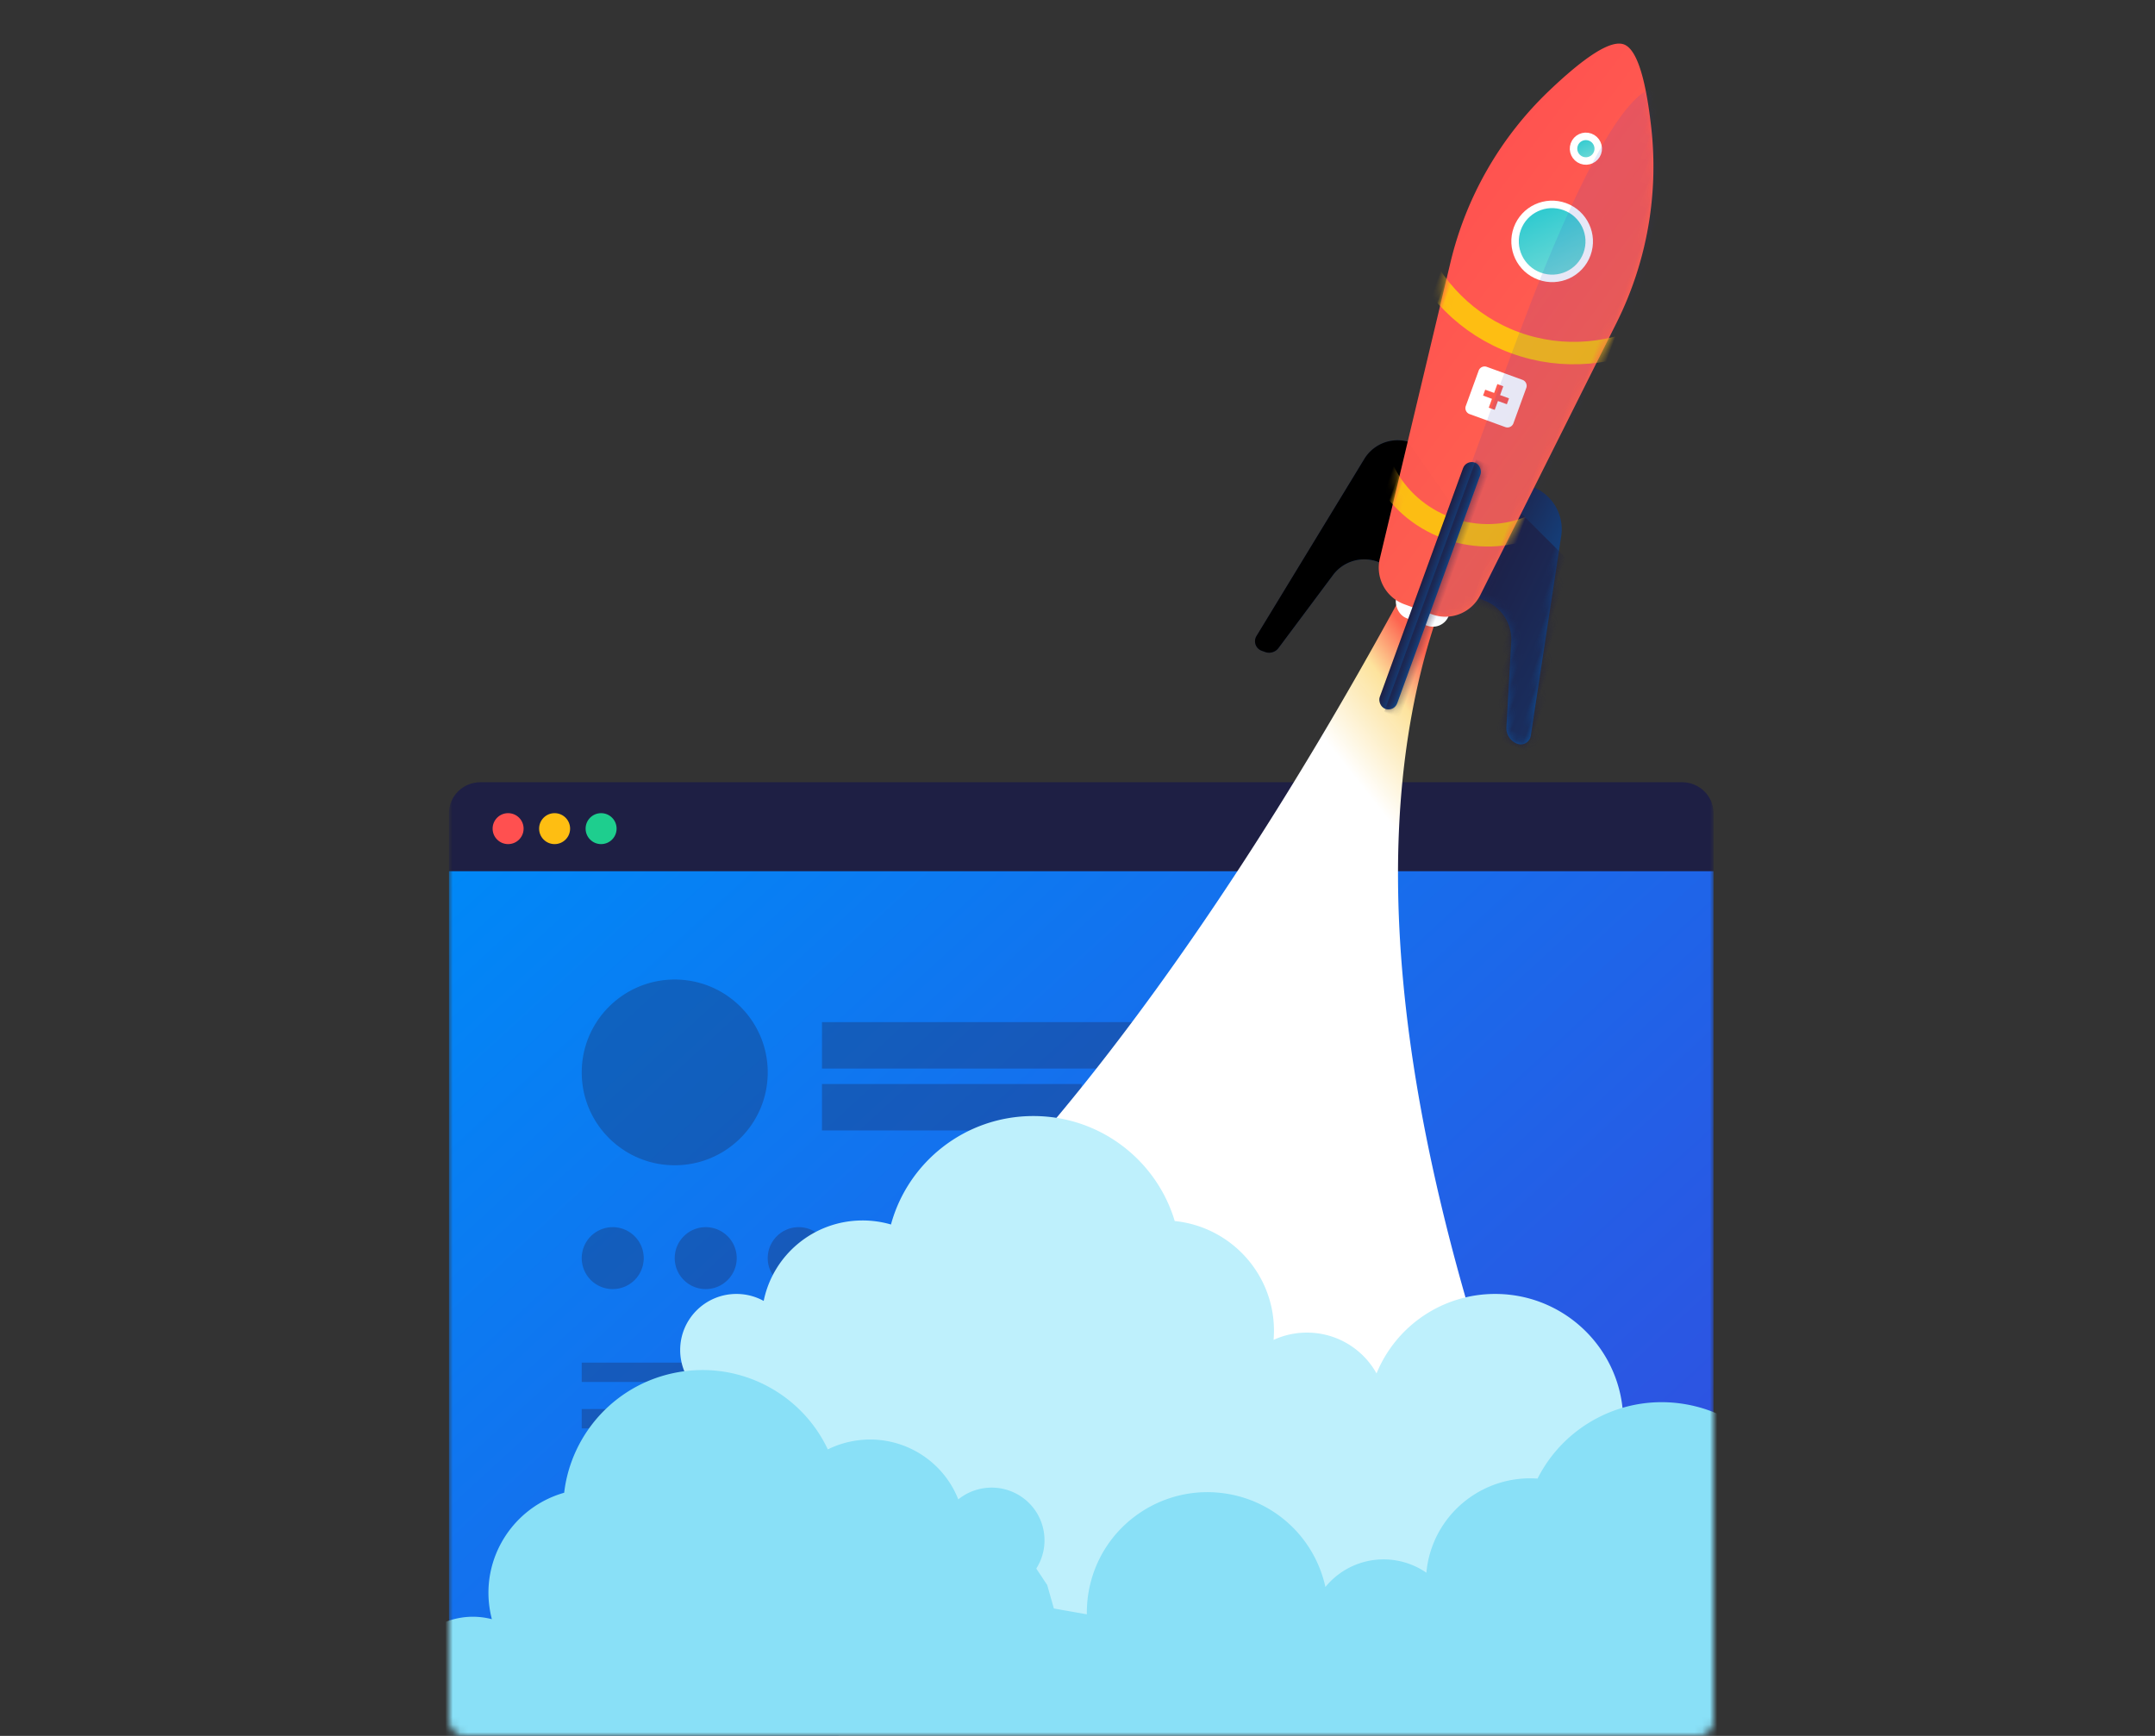 <svg width="288" height="232" xmlns="http://www.w3.org/2000/svg" xmlns:xlink="http://www.w3.org/1999/xlink">
    <rect width="100%" height="100%" fill="#333333" stroke="none"/>
    <defs>
        <rect id="a" width="169" height="239.014" rx="2"/>
        <linearGradient x1="100%" y1="100%" x2="0%" y2="0%" id="c">
            <stop stop-color="#3D41DA" offset="0%"/>
            <stop stop-color="#0088F7" offset="100%"/>
        </linearGradient>
        <linearGradient x1="86.11%" y1="38.676%" x2="77.769%" y2="48.652%" id="d">
            <stop stop-color="#FF6550" stop-opacity=".987" offset="0%"/>
            <stop stop-color="#FFE59E" stop-opacity=".987" offset="36.82%"/>
            <stop stop-color="#FFF" offset="100%"/>
        </linearGradient>
        <linearGradient x1="100%" y1="62.116%" x2="0%" y2="37.884%" id="e">
            <stop stop-color="#0F529B" offset="0%"/>
            <stop stop-color="#1E1F44" offset="100%"/>
        </linearGradient>
        <linearGradient x1="100%" y1="62.115%" x2="0%" y2="37.885%" id="f">
            <stop stop-color="#0F529B" offset="0%"/>
            <stop stop-color="#1E1F44" offset="100%"/>
        </linearGradient>
        <path d="M4.957 0a6.05 6.05 0 0 1 5.932 4.86l5.31 26.483a1.354 1.354 0 0 1-1.328 1.62c-.98 0-1.845-.643-2.128-1.582L9.452 20.437a5.556 5.556 0 0 0-5.321-3.956A4.13 4.13 0 0 1 0 12.351V4.957A4.957 4.957 0 0 1 4.957 0z" id="g"/>
        <linearGradient x1="0%" y1="0%" y2="100%" id="i">
            <stop stop-color="#FF5050" offset="0%"/>
            <stop stop-color="#FF6550" offset="100%"/>
        </linearGradient>
        <path d="M4.925 9.212C7.972 3.071 10.39 0 12.177 0c1.788 0 4.205 3.07 7.252 9.212a46.66 46.66 0 0 1 4.556 26.089l-4.667 40.444a5.205 5.205 0 0 1-5.175 4.602h-3.931a5.205 5.205 0 0 1-5.175-4.602L.369 35.301A46.66 46.66 0 0 1 4.925 9.212z" id="j"/>
        <path d="M4.925 9.212C7.972 3.071 10.39 0 12.177 0c1.788 0 4.205 3.07 7.252 9.212a46.66 46.66 0 0 1 4.556 26.089l-4.667 40.444a5.205 5.205 0 0 1-5.175 4.602h-3.931a5.205 5.205 0 0 1-5.175-4.602L.369 35.301A46.66 46.66 0 0 1 4.925 9.212z" id="l"/>
        <linearGradient x1=".255%" y1="0%" x2="99.745%" y2="100%" id="m">
            <stop stop-color="#1EC6CE" offset="0%"/>
            <stop stop-color="#7FDDD8" offset="100%"/>
        </linearGradient>
        <path d="M4.925 9.212C7.972 3.071 10.39 0 12.177 0c1.788 0 4.205 3.07 7.252 9.212a46.66 46.66 0 0 1 4.556 26.089l-4.667 40.444a5.205 5.205 0 0 1-5.175 4.602h-3.931a5.205 5.205 0 0 1-5.175-4.602L.369 35.301A46.66 46.66 0 0 1 4.925 9.212z" id="o"/>
        <path d="M4.925 9.212C7.972 3.071 10.39 0 12.177 0c1.788 0 4.205 3.07 7.252 9.212a46.66 46.66 0 0 1 4.556 26.089l-4.667 40.444a5.205 5.205 0 0 1-5.175 4.602h-3.931a5.205 5.205 0 0 1-5.175-4.602L.369 35.301A46.66 46.66 0 0 1 4.925 9.212z" id="q"/>
        <path d="M4.925 9.212C7.972 3.071 10.39 0 12.177 0c1.788 0 4.205 3.07 7.252 9.212a46.66 46.66 0 0 1 4.556 26.089l-4.667 40.444a5.205 5.205 0 0 1-5.175 4.602h-3.931a5.205 5.205 0 0 1-5.175-4.602L.369 35.301A46.66 46.66 0 0 1 4.925 9.212z" id="s"/>
        <path d="M4.925 9.212C7.972 3.071 10.39 0 12.177 0c1.788 0 4.205 3.07 7.252 9.212a46.66 46.66 0 0 1 4.556 26.089l-4.667 40.444a5.205 5.205 0 0 1-5.175 4.602h-3.931a5.205 5.205 0 0 1-5.175-4.602L.369 35.301A46.66 46.66 0 0 1 4.925 9.212z" id="u"/>
        <linearGradient x1="0%" y1="0%" y2="100%" id="v">
            <stop stop-color="#3D41DA" offset="0%"/>
            <stop stop-color="#1E1F44" offset="100%"/>
        </linearGradient>
        <path d="M4.925 9.212C7.972 3.071 10.39 0 12.177 0c1.788 0 4.205 3.07 7.252 9.212a46.66 46.66 0 0 1 4.556 26.089l-4.667 40.444a5.205 5.205 0 0 1-5.175 4.602h-3.931a5.205 5.205 0 0 1-5.175-4.602L.369 35.301A46.66 46.66 0 0 1 4.925 9.212z" id="x"/>
        <linearGradient x1="100%" y1="50.25%" x2="0%" y2="49.75%" id="z">
            <stop stop-color="#0F529B" offset="0%"/>
            <stop stop-color="#1E1F44" offset="100%"/>
        </linearGradient>
        <rect id="A" width="2.479" height="35.023" rx="1.239"/>
    </defs>
    <g transform="translate(60 -7)" fill="none" fill-rule="evenodd">
        <mask id="b" fill="#fff">
            <use xlink:href="#a"/>
        </mask>
        <g mask="url(#b)">
            <g transform="translate(-.724 111.54)" fill-rule="nonzero">
                <path d="M4.95 0H165.5c2.333 0 4.224 1.852 4.224 4.137v157.205c0 2.285-1.891 4.137-4.225 4.137H4.95c-2.333 0-4.225-1.852-4.225-4.137V4.137C.724 1.852 2.616 0 4.95 0z" fill="#1E1F44"/>
                <path d="M.724 0h169v149.448c0 2.285-1.891 4.137-4.225 4.137H4.95c-2.333 0-4.225-1.852-4.225-4.137V0z" fill="url(#c)" transform="translate(0 11.894)"/>
                <path d="M30.897 51.195c-6.864 0-12.429-5.556-12.429-12.41 0-6.855 5.565-12.412 12.429-12.412s12.429 5.557 12.429 12.411c0 6.855-5.565 12.411-12.43 12.411zM22.61 67.743a4.14 4.14 0 0 1-4.143-4.137 4.14 4.14 0 0 1 4.143-4.137 4.14 4.14 0 0 1 4.143 4.137 4.14 4.14 0 0 1-4.143 4.137zm12.429 0a4.14 4.14 0 0 1-4.143-4.137 4.14 4.14 0 0 1 4.143-4.137 4.14 4.14 0 0 1 4.143 4.137 4.14 4.14 0 0 1-4.143 4.137zm12.428 0a4.14 4.14 0 0 1-4.142-4.137 4.14 4.14 0 0 1 4.142-4.137 4.14 4.14 0 0 1 4.143 4.137 4.14 4.14 0 0 1-4.143 4.137zm12.43 0a4.14 4.14 0 0 1-4.144-4.137 4.14 4.14 0 0 1 4.143-4.137 4.14 4.14 0 0 1 4.143 4.137 4.14 4.14 0 0 1-4.143 4.137zm12.428 0a4.14 4.14 0 0 1-4.143-4.137 4.14 4.14 0 0 1 4.143-4.137 4.14 4.14 0 0 1 4.143 4.137 4.14 4.14 0 0 1-4.143 4.137zm-21.75-35.681h42.982v6.205H50.576v-6.205zM18.468 77.568h121.698v2.586H18.468v-2.586zm0 6.206h129.984v2.585H18.468v-2.585zm0 6.205h121.698v2.586H18.468v-2.586zm0 6.206h129.984v2.585H18.468v-2.585zm0 6.205h121.698v2.586H18.468v-2.586zm0 12.411h121.698v2.586H18.468V114.8zm0-6.205h129.984v2.585H18.468v-2.585zm0 20.685h129.984v36.198H18.468v-36.198zm32.108-88.945h34.697v6.205H50.576v-6.205z" fill="#1E1F44" opacity=".3"/>
                <ellipse fill="#FF5050" cx="8.629" cy="6.205" rx="2.071" ry="2.068"/>
                <ellipse fill="#FEBE12" cx="14.843" cy="6.205" rx="2.071" ry="2.068"/>
                <ellipse fill="#1ECE8E" cx="21.057" cy="6.205" rx="2.071" ry="2.068"/>
            </g>
            <path d="M184.279 81.529c-29.62 54.455-58.69 87.213-74.488 96.204-4.453 2.534-10.115 22.715 76.334 17.973l14.388 1.88c-17.354-48.14-20.944-86.473-10.77-114.999.443-1.242.868-2.442 1.276-3.602 12.938-32.425 19.262-45.204 7.607-23.867.522-2.294.41-2.912-.215-2.023 1.375-7.76-4.698 3.064-12.27 25.009a9982.37 9982.37 0 0 1-1.862 3.425z" fill="url(#d)" fill-rule="nonzero" transform="translate(-57.267 5.577)"/>
            <g transform="rotate(20 51.545 396.653)">
                <rect fill="#FFF" fill-rule="nonzero" x="16.111" y="77.463" width="7.436" height="4.532" rx="2.266"/>
                <path d="M11.567.788a4.95 4.95 0 0 1 4.957 4.945v7.417c0 2.275-1.85 4.12-4.131 4.12h-.255a5.208 5.208 0 0 0-4.99 3.703L3.638 32.64a1.562 1.562 0 0 1-1.496 1.11h-.49a1.351 1.351 0 0 1-1.328-1.616l5.448-27.17A5.206 5.206 0 0 1 10.88.788h.687z" fill="url(#e)" transform="translate(0 58.957)"/>
                <path d="M11.567 59.745a4.95 4.95 0 0 1 4.957 4.945v7.416c0 2.276-1.85 4.12-4.131 4.12h-.255a5.208 5.208 0 0 0-4.99 3.704l-3.51 11.667a1.562 1.562 0 0 1-1.496 1.111h-.49a1.351 1.351 0 0 1-1.328-1.616l5.448-27.17a5.206 5.206 0 0 1 5.108-4.177h.687z" fill="#000" fill-rule="nonzero"/>
                <path d="M4.957 0a6.05 6.05 0 0 1 5.932 4.86l5.31 26.483a1.354 1.354 0 0 1-1.328 1.62c-.98 0-1.845-.643-2.128-1.582L9.452 20.437a5.556 5.556 0 0 0-5.321-3.956A4.13 4.13 0 0 1 0 12.351V4.957A4.957 4.957 0 0 1 4.957 0z" fill="url(#f)" fill-rule="nonzero" transform="translate(23.133 59.745)"/>
                <g transform="translate(23.133 59.745)">
                    <mask id="h" fill="#fff">
                        <use xlink:href="#g"/>
                    </mask>
                    <path fill-opacity=".7" fill="#1E1F44" fill-rule="nonzero" mask="url(#h)" d="M-3.206.122l24.257 11.272-4.43 24.614-19.33-14.462z"/>
                </g>
                <g>
                    <path d="M4.925 9.212C7.972 3.071 10.39 0 12.177 0c1.788 0 4.205 3.07 7.252 9.212a46.66 46.66 0 0 1 4.556 26.089l-4.667 40.444a5.205 5.205 0 0 1-5.175 4.602h-3.931a5.205 5.205 0 0 1-5.175-4.602L.369 35.301A46.66 46.66 0 0 1 4.925 9.212z" fill="url(#i)" fill-rule="nonzero" transform="translate(7.238)"/>
                    <g transform="translate(7.238)">
                        <mask id="k" fill="#fff">
                            <use xlink:href="#j"/>
                        </mask>
                        <g mask="url(#k)">
                            <path d="M14.781 46.764c.466 0 .847.378.847.84v5.038c0 .461-.381.84-.847.84H9.702a.846.846 0 0 1-.846-.84v-5.039c0-.461.38-.84.846-.84h5.08zm-.846 3.778v-.84h-1.27v-1.259h-.846v1.26h-1.27v.84h1.27v1.259h.846v-1.26h1.27z" fill="#FFF" fill-rule="nonzero"/>
                        </g>
                    </g>
                    <g transform="translate(7.238)">
                        <mask id="n" fill="#fff">
                            <use xlink:href="#l"/>
                        </mask>
                        <ellipse stroke="#FFF" fill="url(#m)" fill-rule="nonzero" mask="url(#n)" cx="12.177" cy="28.018" rx="4.957" ry="4.944"/>
                    </g>
                    <g transform="translate(7.238)">
                        <mask id="p" fill="#fff">
                            <use xlink:href="#o"/>
                        </mask>
                        <ellipse stroke="#FFF" fill="url(#m)" fill-rule="nonzero" mask="url(#p)" cx="12.177" cy="14.833" rx="1.652" ry="1.648"/>
                    </g>
                    <g transform="translate(7.238)">
                        <mask id="r" fill="#fff">
                            <use xlink:href="#q"/>
                        </mask>
                        <path d="M-12.608 15.245c0 15.02 11.096 27.195 24.785 27.195s24.786-12.176 24.786-27.195" stroke="#FEBE12" stroke-width="3" mask="url(#r)"/>
                    </g>
                    <g transform="translate(7.238)">
                        <mask id="t" fill="#fff">
                            <use xlink:href="#s"/>
                        </mask>
                        <path d="M-2.694 54.8c0 7.738 6.658 14.01 14.871 14.01 8.213 0 14.871-6.272 14.871-14.01" stroke="#FEBE12" stroke-width="3" mask="url(#t)"/>
                    </g>
                    <g transform="translate(7.238)">
                        <mask id="w" fill="#fff">
                            <use xlink:href="#u"/>
                        </mask>
                        <path d="M35.64 26.782l-6.366 55.164a5.192 5.192 0 0 1-1.898 3.445l-6.607 5.332a5.155 5.155 0 0 1-3.183 1.143 5.14 5.14 0 0 1-5.201-5.08c-.313-29.504-.272-48.407.122-56.707.66-13.884 2.366-26.37 6.61-26.37 2.829 0 8.337 7.69 16.523 23.073z" fill="url(#v)" fill-rule="nonzero" opacity=".34" style="mix-blend-mode:multiply" mask="url(#w)"/>
                    </g>
                    <g transform="translate(7.238)">
                        <mask id="y" fill="#fff">
                            <use xlink:href="#x"/>
                        </mask>
                        <path fill="#1E1F44" fill-rule="nonzero" opacity=".1" mask="url(#y)" d="M3.059 59.656l10.029 7.046-.695 18.966-4.32-3.142-6.052-6.88z"/>
                    </g>
                </g>
                <g>
                    <rect width="2.479" height="35.023" rx="1.239" fill="url(#z)" fill-rule="nonzero" transform="translate(18.59 59.333)"/>
                    <g transform="translate(18.59 59.333)">
                        <mask id="B" fill="#fff">
                            <use xlink:href="#A"/>
                        </mask>
                        <path fill-opacity=".7" fill="#1E1F44" fill-rule="nonzero" mask="url(#B)" d="M1.239-2.884h4.544v39.968H1.239z"/>
                    </g>
                </g>
            </g>
            <path d="M32.857 192.468a7.453 7.453 0 0 1-1.956-5.042c0-4.14 3.367-7.494 7.52-7.494 1.321 0 2.562.339 3.64.934 1.248-6.136 6.691-10.755 13.217-10.755 1.318 0 2.591.189 3.795.54 2.27-8.352 9.928-14.495 19.026-14.495 8.93 0 16.472 5.918 18.894 14.032 7.45.758 13.263 7.03 13.263 14.654 0 .415-.018.826-.051 1.232a10.624 10.624 0 0 1 4.46-.974c3.999 0 7.483 2.201 9.298 5.454a17.121 17.121 0 0 1 15.856-10.622c9.453 0 17.116 7.636 17.116 17.056 0 1.108-.106 2.191-.309 3.24h6.838l19.877 18.387-17.422 28.357c-53.088 2.31-84.167 3.368-93.236 3.174-9.068-.195-23.438-11.603-43.108-34.223l2.16-20.9 1.122-2.555z" fill="#BEF0FC" fill-rule="nonzero"/>
            <path d="M68.28 262.84c-6.775 8.261-12.548 12.867-17.32 13.818-8.376 1.669-37.363 5.788-86.961 12.357l-20.772-23.436 15.435-20.312 6.339-1.122a16.08 16.08 0 0 1-.814-2.955c-1.534-8.735 4.327-17.073 13.09-18.625a16.095 16.095 0 0 1 16.432 7.248 10.03 10.03 0 0 1 7.733-6.583 9.996 9.996 0 0 1 4.294.172c-.098-.371-.18-.75-.248-1.135-1.242-7.07 3.126-13.84 9.91-15.765.924-7.922 6.953-14.647 15.232-16.112 8.435-1.493 16.537 2.947 20 10.319a12.75 12.75 0 0 1 3.432-1.123c6.05-1.071 11.849 2.319 14.005 7.804a7.075 7.075 0 0 1 3.223-1.464c3.85-.682 7.52 1.877 8.193 5.715a7.025 7.025 0 0 1-.992 4.997l1.456 2.185.896 3.151 4.408.775a16.08 16.08 0 0 1 .246-3.055c1.546-8.733 9.905-14.564 18.672-13.024a16.095 16.095 0 0 1 12.961 12.43 10.03 10.03 0 0 1 9.518-3.54c1.477.259 2.821.828 3.976 1.63.036-.383.087-.767.155-1.152 1.251-7.069 7.671-11.936 14.705-11.425 3.577-7.128 11.543-11.385 19.824-9.93 8.437 1.481 14.531 8.425 15.265 16.537a12.75 12.75 0 0 1 3.608.118c6.052 1.063 10.342 6.232 10.492 12.124a7.075 7.075 0 0 1 3.53-.274c3.85.677 6.423 4.336 5.744 8.173a7.025 7.025 0 0 1-2.642 4.356l.62 2.552-1.425 19.727c-21.953 17.767-37.15 26.002-45.593 24.705-8.442-1.297-37.09-7.34-85.944-18.13l-.683-1.731z" fill="#89E0F7" fill-rule="nonzero"/>
        </g>
    </g>
</svg>
